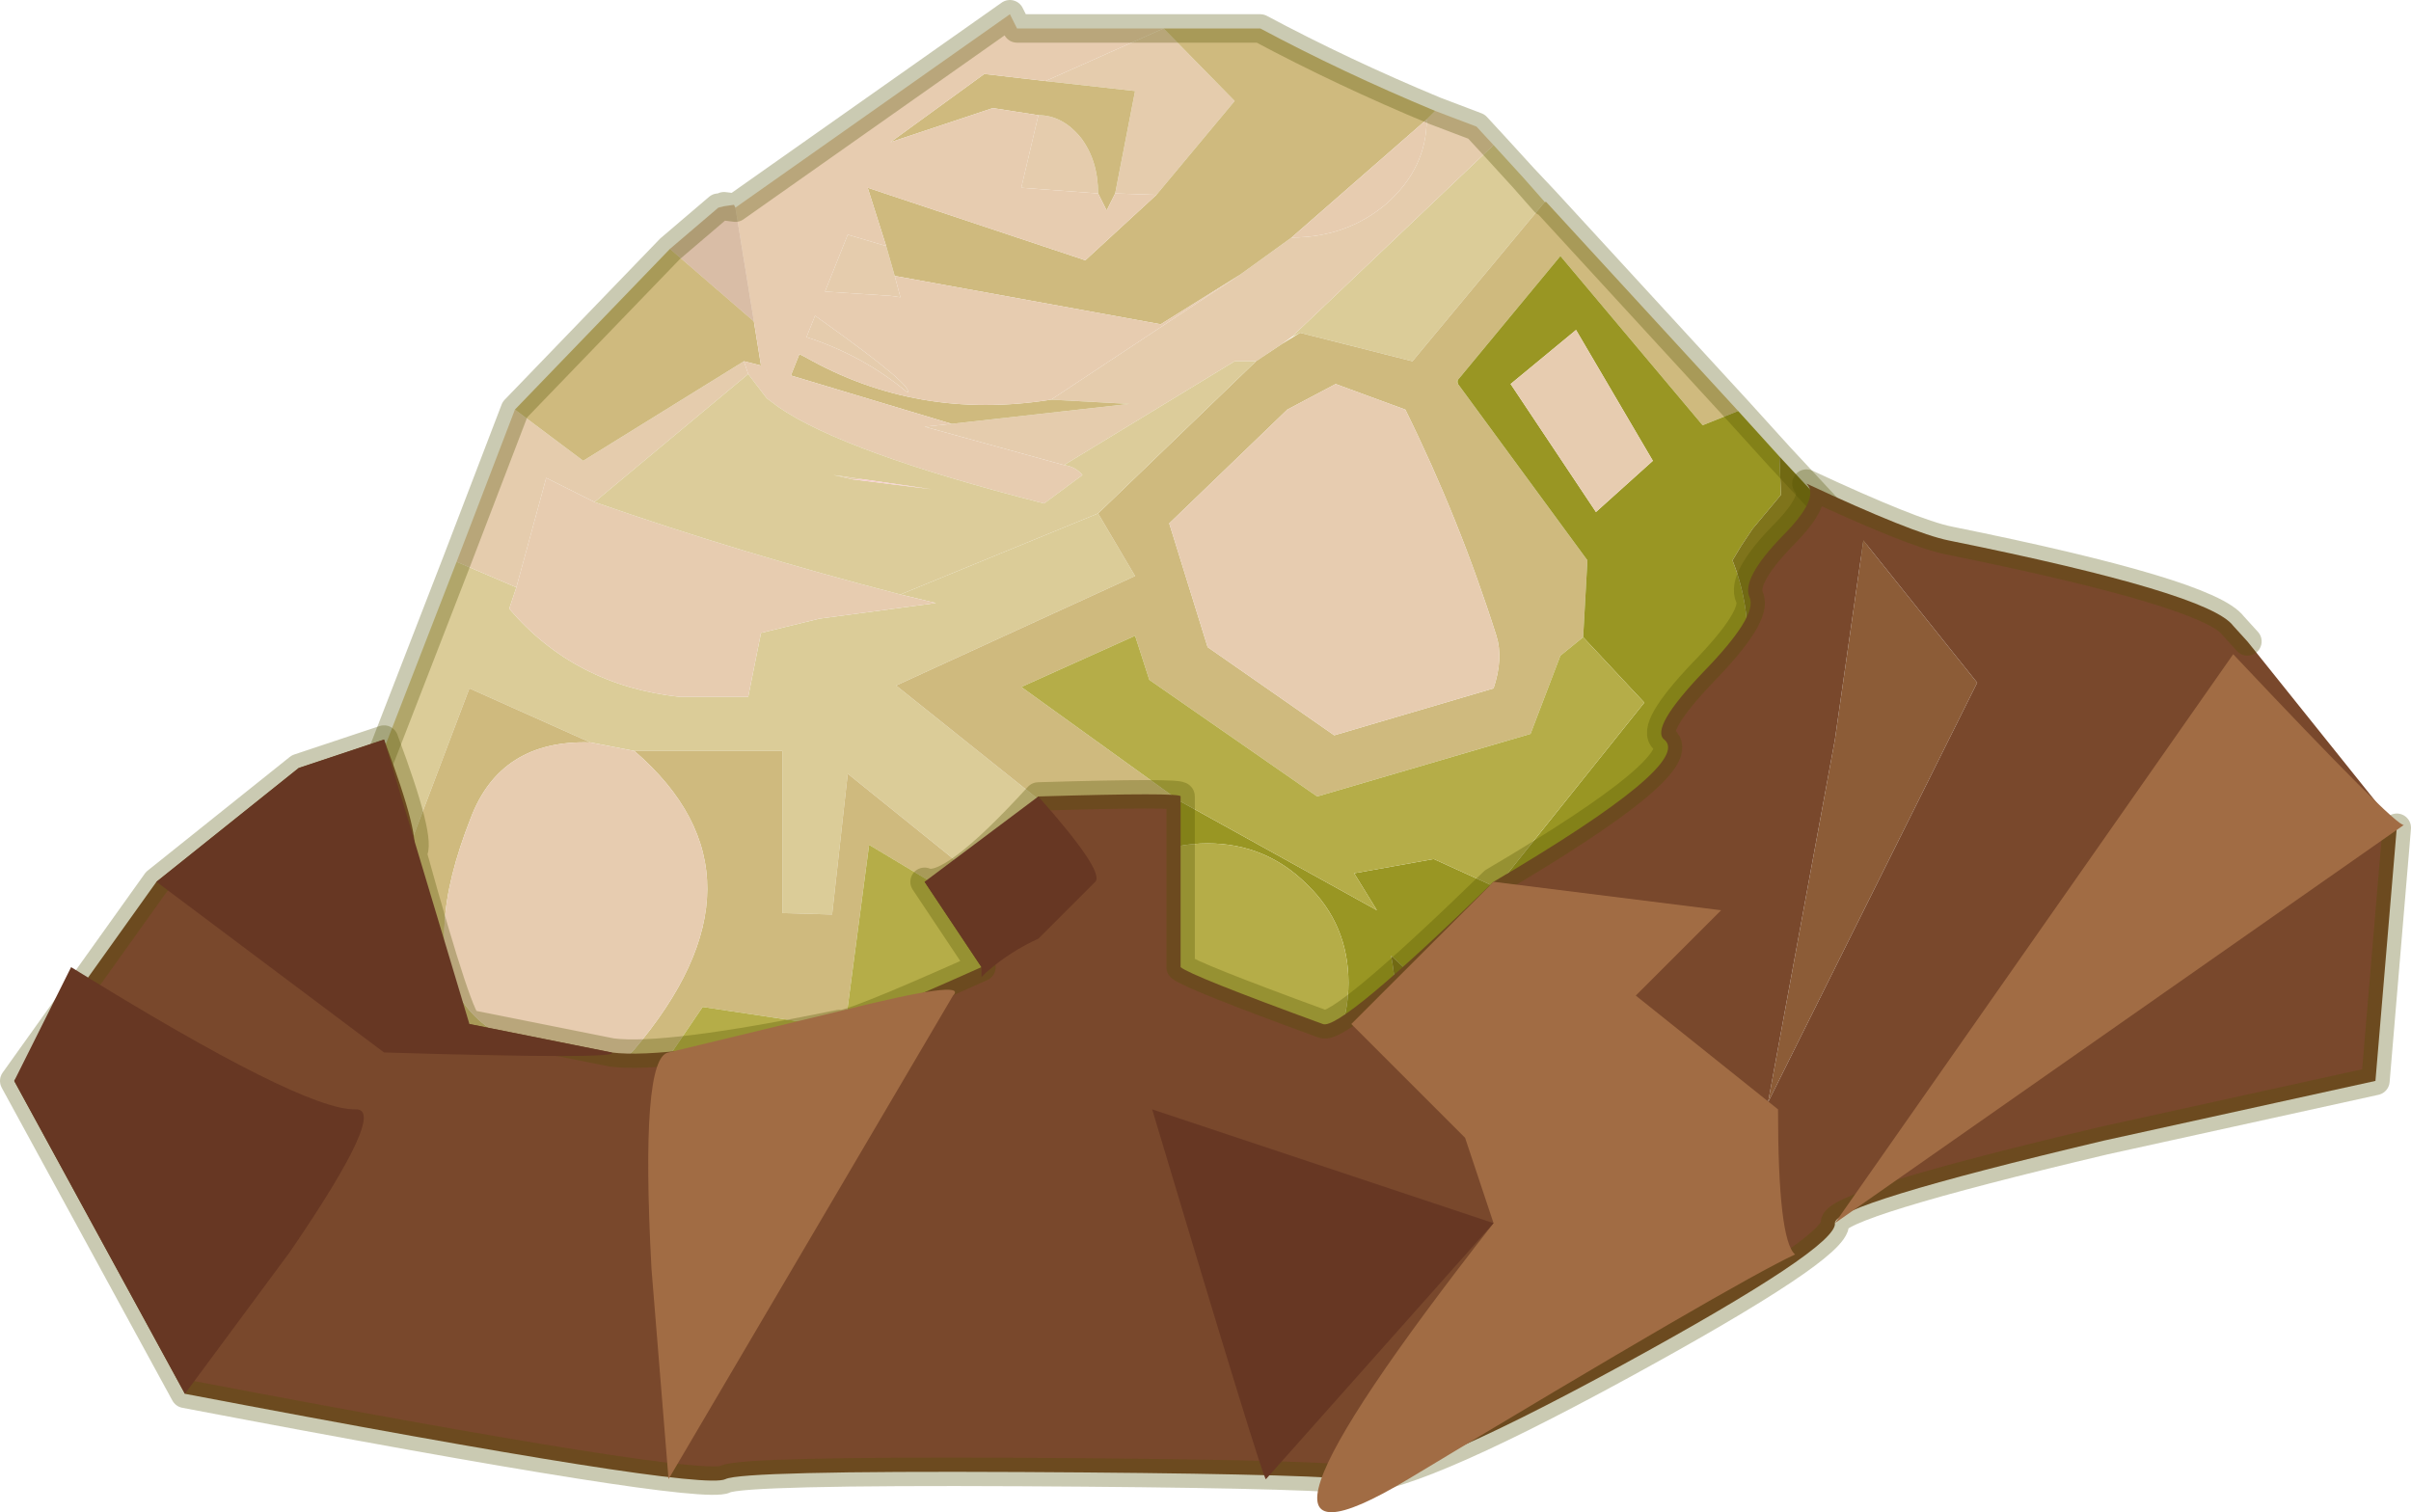 <svg viewBox="0 0 84.75 53.163" xmlns="http://www.w3.org/2000/svg" xmlns:xlink="http://www.w3.org/1999/xlink"><use width="84.75" height="53.15" xlink:href="#a"/><defs><use width="84.75" height="53.15" xlink:href="#b" id="a"/><use width="84.75" height="53.15" xlink:href="#c" id="b"/><g id="c"><path d="m41.5 4.6 1.05 1.15.75.85-4.65 5.6-3.95-1-.3.15 7.1-6.75M1.85 27.5l3.2-8.25 2.1.9-.25.75q2.3 2.7 6 3.1h2.4l.45-2.25 2.05-.5 4.1-.55-1.25-.3 6.95-2.85 1.3 2.2-8.4 3.85 5 4-2.05 2.85-4.65-3.75-.55 4.95-1.75-.05v-5.7h-5.2l-1.55-.3-4.25-1.9-2.35 6.2-1.3-2.4" fill="#dbcc98" fill-rule="evenodd" transform="translate(11 .5)"/><path d="M5.05 19.25 7.1 13.9l2.4 1.8 5.65-3.5.15.45-5.4 4.5-1.7-.85-1.05 3.85-2.1-.9M39.45 3.4l1.45.55.6.65-7.1 6.75-.35.25-.9.6h-.75l-6 3.65-4.9-1.35.95-.1 6.25-.7-2.75-.15 6.65-4.4 1.8-1.3q1.95 0 3.35-1.2 1.4-1.25 1.4-2.95l.3-.3m-13.7-1.05L29.9.5l2.5 2.55-2.75 3.3-1.45-.05.7-3.6-3.15-.35m-.25 1.2q.85 0 1.5.8.6.8.6 1.95l-2.7-.2.6-2.55M20.45 9.2l.2.75-.35-.05-2.3-.15.8-2 1.35.4.3 1.05m-3.1 2.15.3-.75.35.25q3.15 2.25 2.9 2.45-1.55-1.3-3.55-1.95m2 5h-.4l-.65-.15 1.05.15" fill="#e5ccad" fill-rule="evenodd" transform="translate(11 .5)"/><path d="m43.35 6.6 6.75 7.35-1.25.5-5-5.95-3.6 4.35-.05.05.05.1 4.55 6.2-.15 2.7-.8.65-1.05 2.75-7.5 2.2-5.9-4.1-.5-1.55-4 1.8 5.55 4-5.15 5-5.75-3.45-.85 6.45-5-.75-2.55 3.75L3.5 36.4l.2-2-3.35-2.95 1.5-3.95 1.3 2.4 2.35-6.2 4.25 1.9q-3.15-.1-4.2 2.65-3.35 8.5 5.35 8.5l.35-.3q5.2-6.1.05-10.55h5.2v5.7l1.75.05.55-4.95 4.65 3.75 2.05-2.85-5-4 8.4-3.85-1.3-2.2 5.55-5.35.9-.6.65-.4 3.95 1 4.65-5.6h.05M7.1 13.9l5.45-5.65 2.95 2.55.25 1.55-.6-.15-5.65 3.5-2.4-1.8M29.9.5h3.4q2.9 1.55 6.15 2.9l-.3.3-4.75 4.15-1.8 1.3-2.8 1.75-9.35-1.7-.3-1.05-.65-2.05 7.65 2.55 2.5-2.3 2.75-3.3L29.9.5m11.6 23.2q.35-1.05.1-1.85-1.3-4.1-3.2-7.95l-2.45-.9-1.7.9-4.15 4 1.35 4.35 4.45 3.1 5.6-1.65M25.95 13.55l2.75.15-6.25.7-5.65-1.7.3-.75.2.1q3.95 2.25 8.65 1.5m-.2-11.2 3.15.35-.7 3.6-.3.6-.3-.6q0-1.15-.6-1.95-.65-.8-1.5-.8l-1.6-.25-3.6 1.2 3.3-2.4 2.15.25" fill="#cfba7e" fill-rule="evenodd" transform="translate(11 .5)"/><path d="m50.1 13.95 1.45 1.6.05 1.25v.1l-1 1.2-.4.6-.3.5q.65 1.65.5 3.4l-.1 2.9-2 2.1q-1.2 1-3 1.8l-2.7 4.8-2.5.6-1.25-.75-.35-.4-.6-.55q.45 2.35-.45 4.65-.7 1.75-2.2 2.9-4.9 3.55-8.75-.45-3.05 2.75-7.7 1.9l-6.9.3q-3.5-.55-6.7-2l-.15.2-2.3-1.55L0 36.4v-1.1l2.35.95 1 2.2L13.6 41.3l1.3-1.9 10.2.3.2-7.05 5.15-5 6.95 3.85-.8-1.3 2.8-.5 2.2 1 5.2-6.5-2.15-2.3.15-2.7-4.55-6.2v-.15l3.6-4.35 5 5.95 1.25-.5m-8-.95 3 4.5 2-1.8-2.7-4.6-2.3 1.9m-7.15 17.6q-1.45-1.45-3.5-1.45t-3.5 1.45Q26.5 32 26.5 34.05t1.45 3.5q1.45 1.4 3.5 1.4t3.5-1.4q1.45-1.45 1.45-3.5t-1.45-3.45" fill="#999623" fill-rule="evenodd" transform="translate(11 .5)"/><path d="M14.85 6.8 24.5 0l.25.5h5.15l-4.15 1.85-2.15-.25-3.3 2.4 3.6-1.2 1.6.25-.6 2.55 2.7.2.3.6.3-.6 1.45.05-2.5 2.3L19.5 6.1l.65 2.05-1.35-.4-.8 2 2.3.15.35.05-.2-.75 9.35 1.7 2.8-1.75-6.65 4.4q-4.7.75-8.65-1.5l-.2-.1-.3.75 5.65 1.7-.95.1 4.9 1.35q.4.05.65.35l-1.35 1q-7.05-1.8-9.35-3.4l-.4-.3-.65-.85-.15-.45.6.15-.25-1.55-.65-4M42.1 13l2.3-1.9 2.7 4.6-2 1.8-3-4.5m-.6 10.7-5.6 1.65-4.45-3.1-1.35-4.35 4.15-4 1.7-.9 2.45.9q1.9 3.85 3.2 7.95.25.8-.1 1.85m-2.35-20q0 1.7-1.4 2.95-1.4 1.2-3.35 1.2l4.75-4.15M9.9 17.15q5.15 1.8 10.75 3.25l1.25.3-4.1.55-2.05.5L15.3 24h-2.4q-3.7-.4-6-3.1l.25-.75L8.2 16.3l1.7.85m7.45-5.8q2 .65 3.55 1.95.25-.2-2.9-2.45l-.35-.25-.3.75M11.3 25.9q5.15 4.45-.05 10.55l-.35.3q-8.7 0-5.35-8.5 1.05-2.75 4.2-2.65l1.55.3" fill="#e7ccb0" fill-rule="evenodd" transform="translate(11 .5)"/><path d="m0 35.3.35-3.85L3.7 34.4l-.2 2 7.65 2.25 2.55-3.75 5 .75.85-6.45 5.75 3.45-.2 7.05-10.2-.3-1.3 1.9-10.25-2.85-1-2.2L0 35.3m30.45-7.65-5.55-4 4-1.8.5 1.55 5.9 4.1 7.5-2.2 1.05-2.75.8-.65 2.15 2.3-5.2 6.5-2.2-1-2.8.5.8 1.3-6.95-3.85M40.25 13l-.05-.1.05-.05V13m-5.3 17.6q1.45 1.4 1.45 3.45t-1.45 3.5q-1.45 1.4-3.5 1.4t-3.5-1.4q-1.45-1.45-1.45-3.5t1.45-3.45q1.45-1.45 3.5-1.45t3.5 1.45" fill="#b5ad48" fill-rule="evenodd" transform="translate(11 .5)"/><path d="m51.55 15.55 2.65 2.85-.65 1.25q-1.75 3.4-3 7l-.3 1.2-3.55 1.35-.1.1 2.95 2.5q-5.9 5.85-12.95 9.4-2.6 1.3-5.35 2.15l-2.2-.6-2.35-.25q-.55.55-1.45.85L21.4 44.8h-1.85q-5.3-.3-10.45-2.25-2.15-.8-4.05-1.95l.15-.2q3.2 1.45 6.7 2l6.9-.3q4.65.85 7.7-1.9 3.85 4 8.75.45 1.5-1.15 2.2-2.9.9-2.3.45-4.65l.6.55.35.4 1.25.75 2.5-.6 2.7-4.8q1.8-.8 3-1.8l2-2.1.1-2.9q.15-1.75-.5-3.4l.3-.5.4-.6 1-1.2v-.1l-.05-1.25M17.3 43.6l2.25 1.2-2.25-1.2" fill="#7f741b" fill-rule="evenodd" transform="translate(11 .5)"/><path d="m26.4 15.85 6-3.65h.75l-5.55 5.35-6.95 2.85q-5.6-1.45-10.75-3.25l5.4-4.5.65.85.4.3q2.3 1.6 9.35 3.4l1.35-1q-.25-.3-.65-.35m-7.05.5-1.05-.15.65.15 2.8.35-2.4-.35" fill="#dccc9a" fill-rule="evenodd" transform="translate(11 .5)"/><path d="m12.55 8.25 1.7-1.45.2-.05.35-.05.05.1-.4-.05.4.05.65 4-2.95-2.55" fill="#b47c4e" fill-opacity=".502" fill-rule="evenodd" transform="translate(11 .5)"/><path d="M18.95 16.35h.4l2.4.35-2.8-.35" fill="#f5cccc" fill-rule="evenodd" transform="translate(11 .5)"/><path d="m41.5 4.6 1.05 1.15.8.85 6.75 7.35 1.45 1.6 2.65 2.85-.65 1.25q-1.75 3.4-3 7l-.3 1.2-3.55 1.35-.1.1 2.95 2.5q-5.9 5.85-12.95 9.4-2.6 1.3-5.35 2.15l-2.2-.6-2.35-.25q-.55.55-1.45.85L21.4 44.8h-1.85q-5.3-.3-10.45-2.25-2.15-.8-4.05-1.95l-2.3-1.55L0 36.4v-1.1l.35-3.85 1.5-3.95 3.2-8.25L7.1 13.9l5.45-5.65 1.7-1.45m.6 0L24.5 0l.25.5h8.55q2.9 1.55 6.15 2.9l1.45.55.6.65m1.8 2-.75-.85M14.85 6.8l-.4-.05m5.1 38.05-2.25-1.2" fill="none" stroke="#515100" stroke-linecap="round" stroke-linejoin="round" stroke-opacity=".302" transform="translate(11 .5)"/><path d="m58.5 23.5-7.35 14.75L53.5 25.5l1-7 4 5" fill="#8c5c37" fill-rule="evenodd" transform="translate(11 .5)"/><path d="m73.25 28.6-.75 8.9-9.55 2.1q-9.5 2.25-9.45 2.9.1.85-7.5 5-7.7 4.2-9.5 4-2.2-.2-11.6-.25-9.8-.05-10.4.25-.9.45-19-3l-6-11 5-7 5-4 3-1q1.35 3.6 1 4 1.7 6.15 2 6l5 1q1.9.25 8-1 .2.15 5-2l-2-3q.9.4 4-3 5.05-.15 5 0v6q.35.3 5 2 .6.25 6-5 7.05-4.15 6-5-.5-.4 1.35-2.35 1.95-2 1.65-2.65t1.15-2.15Q53 17 52.5 16.5q3.75 1.75 5 2 9.15 1.85 10 3l.5.55 5.25 6.55M58.5 23.5l-4-5-1 7-2.35 12.75L58.5 23.5" fill="#79482c" fill-rule="evenodd" transform="translate(11 .5)"/><path d="m73.25 28.6-.75 8.9-9.55 2.1q-9.5 2.25-9.45 2.9.1.85-7.5 5-7.7 4.2-9.5 4-2.2-.2-11.6-.25-9.8-.05-10.4.25-.9.45-19-3l-6-11 5-7 5-4 3-1q1.35 3.6 1 4 1.7 6.15 2 6l5 1q1.9.25 8-1 .2.15 5-2l-2-3q.9.4 4-3 5.05-.15 5 0v6q.35.3 5 2 .6.25 6-5 7.05-4.15 6-5-.5-.4 1.35-2.35 1.95-2 1.65-2.65t1.15-2.15Q53 17 52.5 16.5q3.75 1.75 5 2 9.15 1.85 10 3l.5.55" fill="none" stroke="#515100" stroke-linecap="round" stroke-linejoin="round" stroke-opacity=".302" transform="translate(11 .5)"/><path d="m53.5 42.5 14-20q5.75 6.1 6 6l-20 14m-12 0-1-3-4-4 5-5 8 1-3 3 5 4q0 4.6.6 5.1-2.15 1-13.6 7.9-7.65 4.6 3-9m-29-6 6-1.45q4.6-1.15 4-.55l-10 17-.6-7.4q-.4-7.45.6-7.6" fill="#a16c44" fill-rule="evenodd" transform="translate(11 .5)"/><path d="m41.5 42.5-8 9q-.05.2-4-13l12 4m-36-7 5 1q.4.25-8 0l-8-6 5-4 3-1 3 10m18-1.65v-.35l-2-3 4-3q2.35 2.65 2 3l-2 2q-1 .45-1.85 1.2l-.15.15m-32-.35q8.15 5.05 10 5 1.15-.05-2.3 5l-3.7 5-6-11 2-4" fill="#673723" fill-rule="evenodd" transform="translate(11 .5)"/></g></defs></svg>